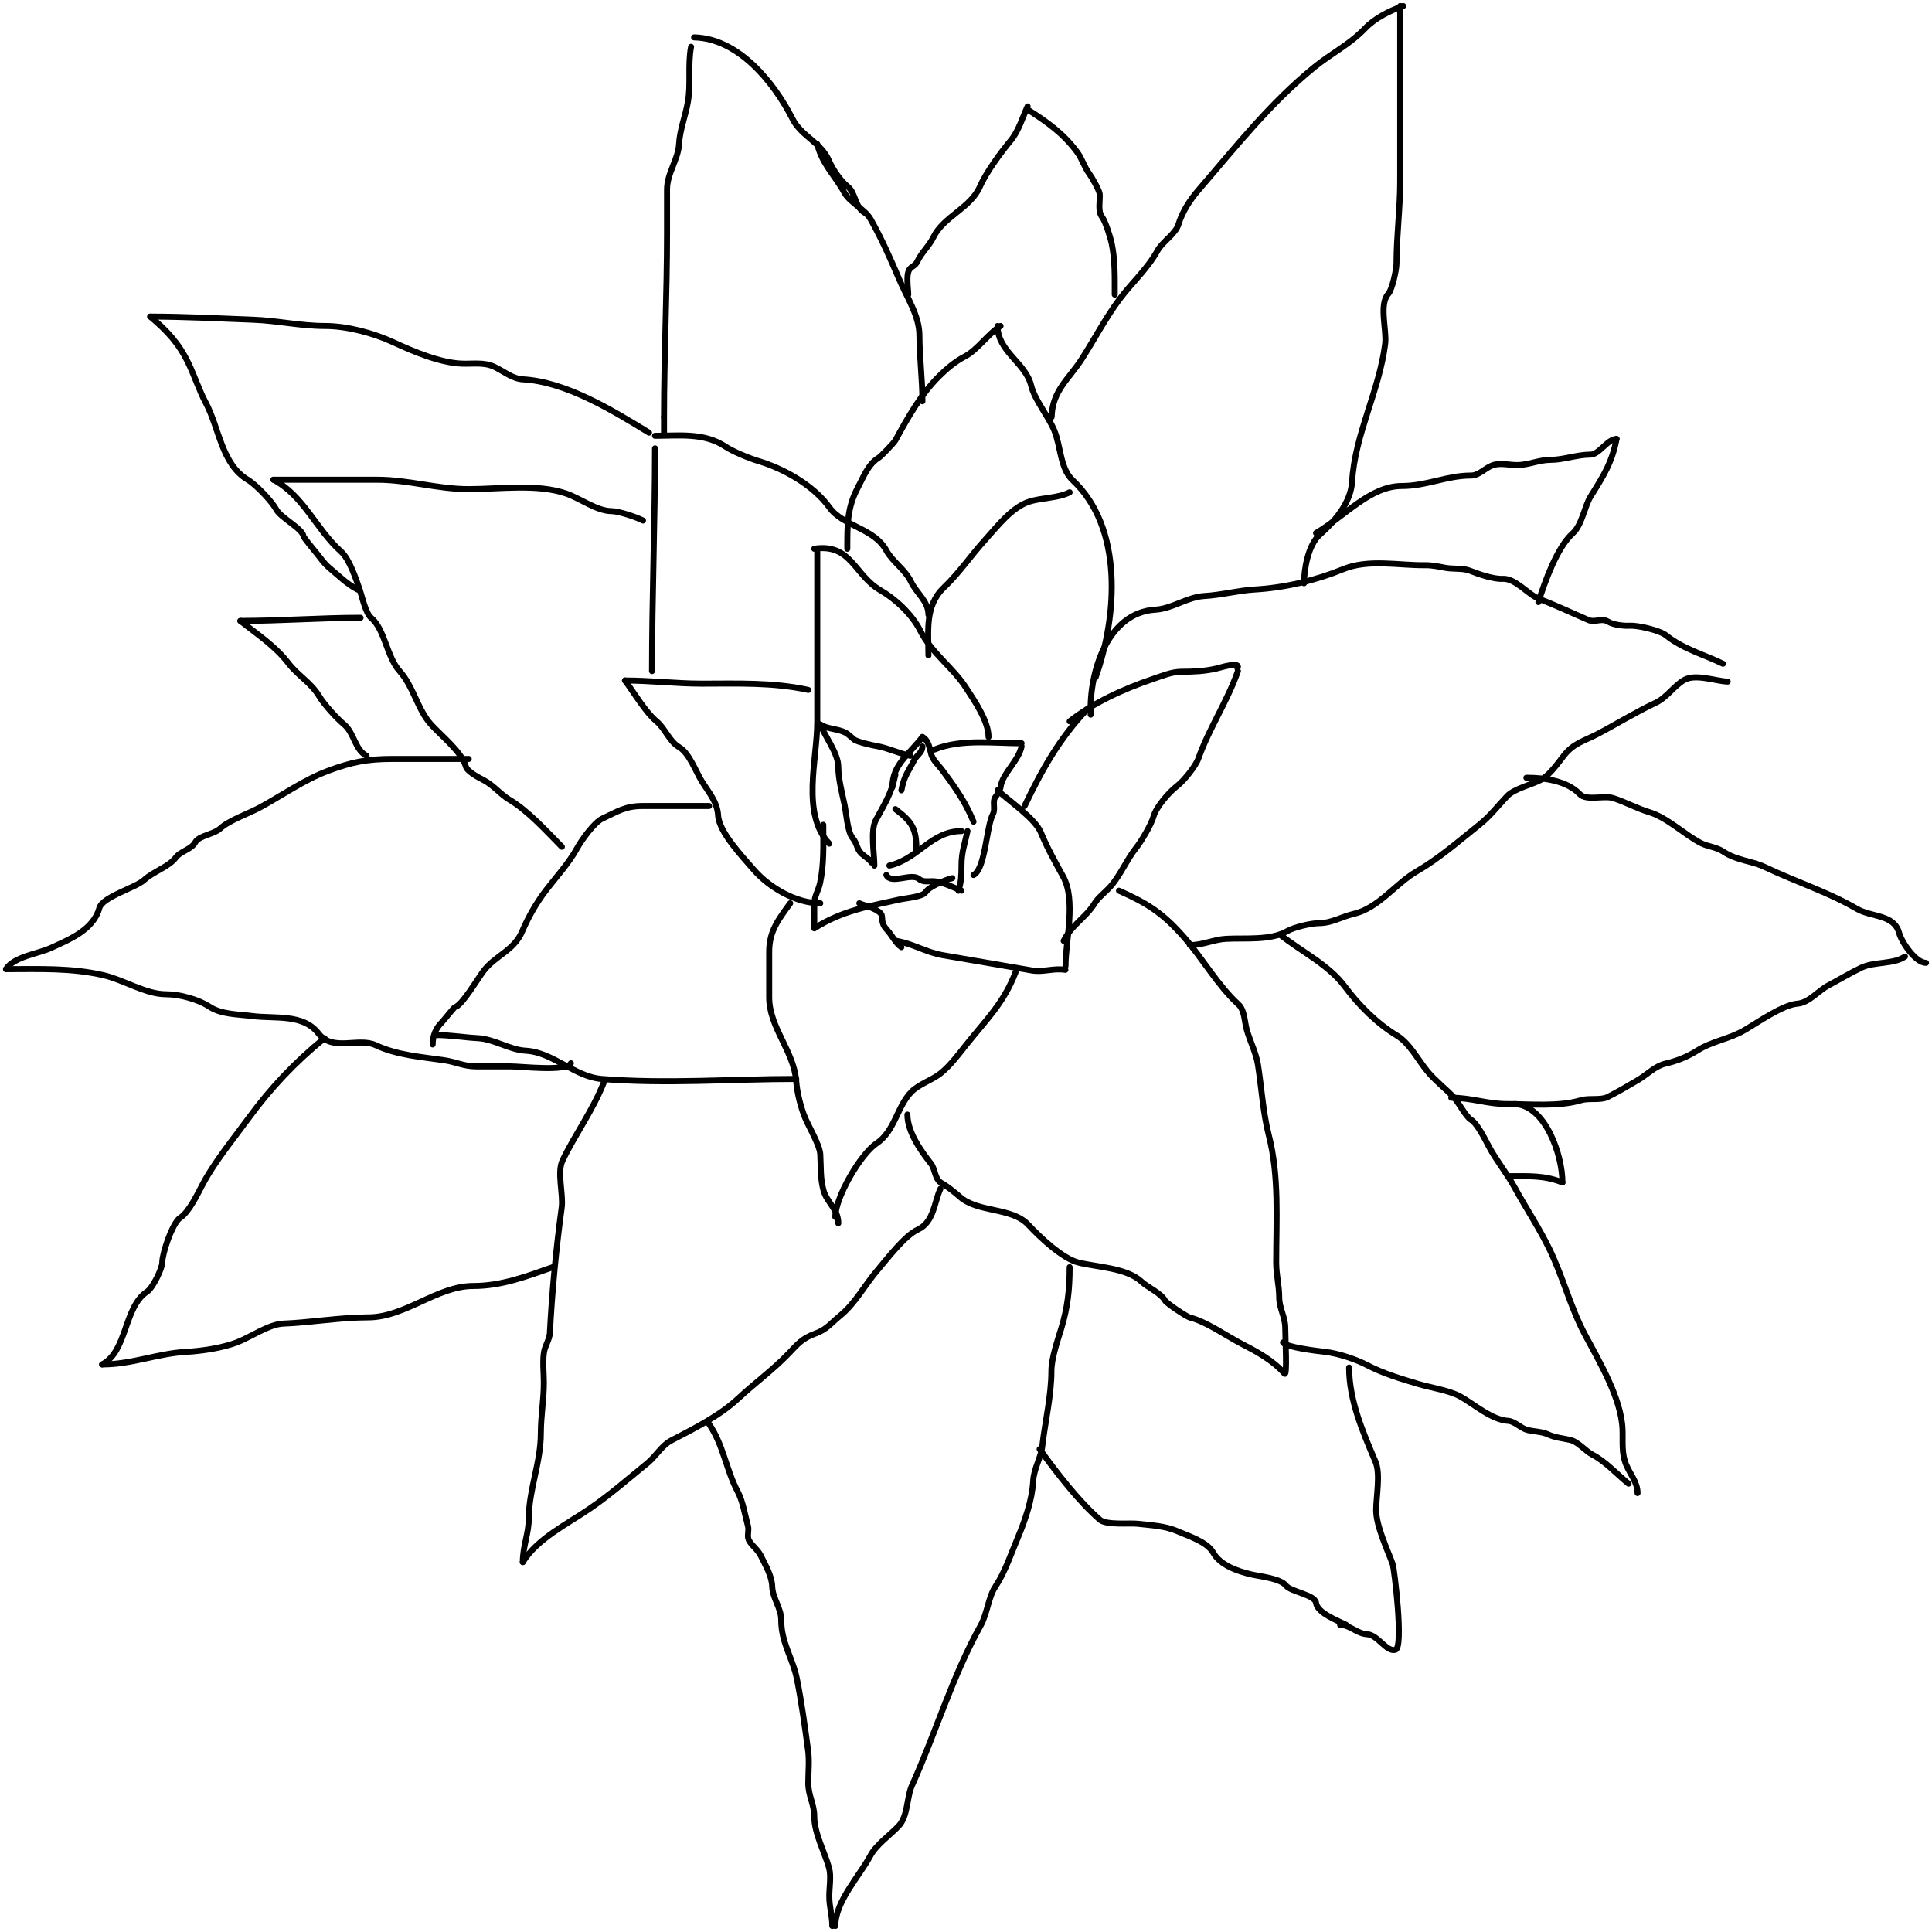 <svg width="322" height="322" viewBox="0 0 322 322" fill="none" xmlns="http://www.w3.org/2000/svg">
<path d="M115.178 7.797C114.605 10.866 115.174 13.969 114.65 16.977C114.225 19.415 113.303 21.614 113.175 24.006C113.037 26.599 111.172 28.849 111.172 31.588C111.172 34.028 111.172 36.468 111.172 38.908C111.172 48.893 110.671 59.336 110.671 69.497" stroke="black" stroke-linecap="round"/>
<path d="M110.671 69.497V72.111" stroke="black" stroke-linecap="round"/>
<path d="M115.679 6.229C123.109 6.387 129.021 13.763 132.094 19.823C133.567 22.729 136.862 23.706 138.214 26.882C138.778 28.206 140.125 30.187 141.247 31.065C142.688 32.194 142.39 34.552 144.224 35.51" stroke="black" stroke-linecap="round"/>
<path d="M136.211 24.006C136.978 27.288 139.19 29.289 140.718 32.082C141.66 33.802 144.159 34.861 145.114 36.556C146.943 39.803 148.415 43.135 149.844 46.49C151.144 49.546 153.238 52.656 153.238 55.902C153.238 59.477 153.739 63.172 153.739 66.882" stroke="black" stroke-linecap="round"/>
<path d="M151.376 49.105C151.376 48.151 150.908 45.608 151.675 44.78C152.067 44.356 152.598 44.204 152.869 43.618C153.576 42.091 154.848 41.007 155.557 39.551C157.249 36.077 161.741 34.703 163.322 31.094C164.37 28.703 166.848 25.347 168.459 23.413C169.77 21.838 170.443 19.51 171.266 17.732" stroke="black" stroke-linecap="round"/>
<path d="M171.266 18.255C174.529 20.332 177.188 22.208 179.501 25.314C180.381 26.495 180.678 27.79 181.56 28.974C181.95 29.498 183.249 31.741 183.285 32.373C183.354 33.599 182.94 35.19 183.674 36.149C184.229 36.873 185.057 39.524 185.26 40.477C185.863 43.307 185.789 46.144 185.789 49.105" stroke="black" stroke-linecap="round"/>
<path d="M175.272 69.497C175.375 65.09 178.21 63.11 180.308 59.824C182.333 56.652 184.281 52.959 186.568 49.889C188.632 47.118 191.189 44.889 192.911 41.784C193.787 40.205 195.89 39.068 196.416 37.369C197.067 35.27 198.316 33.338 199.699 31.733C205.913 24.525 211.692 17.175 219.091 11.167C221.916 8.873 224.95 7.403 227.465 4.776C229.158 3.009 231.588 1.792 233.864 1" stroke="black" stroke-linecap="round"/>
<path d="M233.363 1C233.363 10.748 233.363 20.497 233.363 30.245C233.363 34.859 232.747 39.363 232.747 43.942C232.747 44.903 232.048 48.24 231.377 48.983C229.794 50.739 231.147 55.043 230.864 57.304C229.882 65.14 225.819 72.372 225.351 80.263C225.145 83.733 222.542 86.823 219.94 89.131C218.015 90.839 217.338 94.896 217.338 97.209" stroke="black" stroke-linecap="round"/>
<path d="M181.776 119.109C181.514 111.761 184.701 102.066 192.55 101.614C195.377 101.451 197.872 99.499 200.727 99.334C203.598 99.169 206.378 98.406 209.146 98.246C214.171 97.956 219.356 96.712 223.889 94.851C228.086 93.129 233.229 94.261 237.524 94.199C238.656 94.183 239.792 94.426 240.92 94.639C242.103 94.863 243.887 94.669 244.974 95.109C246.402 95.686 248.967 96.552 250.418 96.469C252.601 96.343 254.639 99.102 256.627 99.861C259.359 100.904 262.079 102.196 264.75 103.343C265.785 103.788 266.973 102.963 267.986 103.592C268.896 104.156 270.634 104.343 271.664 104.284C272.916 104.211 276.597 105.029 277.658 105.88C280.527 108.18 284.087 109.12 287.161 110.622" stroke="black" stroke-linecap="round"/>
<path d="M287.948 113.598C286.017 113.548 282.594 112.23 280.687 113.336C278.966 114.334 277.774 116.286 275.93 117.141C272.696 118.642 269.336 120.729 266.192 122.37C264.023 123.502 262.276 123.847 260.656 125.914C259.681 127.158 258.276 129.162 256.9 129.923C255.339 130.786 252.426 131.399 251.197 132.682C249.661 134.286 248.392 135.985 246.634 137.388C243.154 140.167 239.886 143.046 236.117 145.232C232.532 147.311 229.794 151.347 225.601 152.319C223.64 152.774 221.929 153.859 219.842 153.859C218.561 153.859 215.678 154.531 214.584 155.166C211.75 156.81 207.465 156.291 204.318 156.473C202.26 156.593 200.484 157.519 198.308 157.519" stroke="black" stroke-linecap="round"/>
<path d="M186.501 148.451C191.168 150.526 193.754 152.123 197.333 156.201C200.422 159.721 202.969 164.266 206.401 167.394C207.431 168.333 207.398 170.152 207.773 171.54C208.294 173.471 209.331 175.424 209.648 177.408C210.272 181.319 210.487 185.381 211.467 189.208C213.224 196.072 212.699 203.237 212.699 210.448C212.699 212.438 213.202 214.33 213.202 216.188C213.202 218.105 214.21 219.439 214.21 221.354C214.21 223 214.552 229.461 214.098 228.945C212.103 226.672 209.378 225.233 206.877 223.938C204.248 222.576 201.119 220.304 198.34 219.6C197.752 219.452 194.412 217.204 194.17 216.762C193.477 215.499 191.316 214.598 190.251 213.605C187.764 211.285 182.743 211.186 179.7 210.416C177.093 209.756 173.338 206.233 171.387 204.133C168.616 201.151 162.928 202.163 159.911 199.413C159.357 198.908 157.726 197.598 157.029 197.245C155.73 196.587 155.924 194.903 155.153 193.928C153.554 191.903 151.235 188.68 151.235 185.764" stroke="black" stroke-linecap="round"/>
<path d="M169.263 162.046C167.241 167.234 164.526 169.758 161.115 174.026C159.819 175.648 158.411 177.568 156.786 178.869C155.365 180.007 153.205 180.67 151.948 181.928C149.498 184.381 149.163 188.516 146.091 190.566C143.38 192.376 139.216 199.583 139.216 202.83" stroke="black" stroke-linecap="round"/>
<path d="M131.704 150.542C129.696 153.311 128.199 155.198 128.199 158.647C128.199 161.174 128.199 163.702 128.199 166.229C128.199 171.255 132.334 175.179 132.706 180.23C132.844 182.105 133.479 184.647 134.208 186.359C134.852 187.873 136.627 190.865 136.712 192.373C136.834 194.535 136.706 196.401 137.241 198.357C137.811 200.441 139.717 201.516 139.717 203.876" stroke="black" stroke-linecap="round"/>
<path d="M118.183 134.333C114.511 134.333 110.838 134.333 107.166 134.333C104.175 134.333 102.953 135.243 100.405 136.425C99.041 137.058 96.934 139.986 96.149 141.421C94.822 143.846 92.608 146.275 91.029 148.335C89.389 150.476 88.047 152.843 87.023 155.248C85.671 158.424 82.551 159.27 80.624 161.784C79.623 163.091 77.055 167.48 75.895 167.826C75.61 167.911 73.999 170.031 73.613 170.412C72.605 171.406 72.111 172.669 72.111 174.072" stroke="black" stroke-linecap="round"/>
<path d="M132.706 179.824C121.939 179.824 111.044 180.689 100.266 179.824C95.772 179.463 92.171 175.367 87.635 175.118C84.905 174.968 82.366 173.169 79.623 173.026C77.281 172.904 75.043 172.503 72.612 172.503" stroke="black" stroke-linecap="round"/>
<path d="M93.645 141.131C91.007 138.46 88.027 135.148 84.909 133.288C83.39 132.381 82.256 130.886 80.624 130.034C79.901 129.656 77.879 128.615 77.647 127.768C76.982 125.338 73.565 122.653 71.833 120.739C69.604 118.274 68.892 114.381 66.602 111.85C64.458 109.479 64.141 104.879 61.845 102.961C60.943 102.207 60.362 99.486 59.981 98.371C59.364 96.568 58.248 93.189 56.865 91.951C52.63 88.162 50.603 82.582 45.57 79.954" stroke="black" stroke-linecap="round"/>
<path d="M45.57 79.954C51.319 79.954 57.069 79.954 62.819 79.954C68.103 79.954 72.9 81.523 78.12 81.523C83.295 81.523 89.538 80.578 94.424 82.278C96.652 83.054 99.521 85.183 101.908 85.183C103.103 85.183 106.079 86.184 107.166 86.752" stroke="black" stroke-linecap="round"/>
<path d="M109.168 74.725C109.168 87.184 108.668 99.361 108.668 111.85" stroke="black" stroke-linecap="round"/>
<path d="M109.169 72.634C113.217 72.634 117.343 72.065 120.91 74.435C122.189 75.285 124.937 76.404 126.418 76.846C130.484 78.059 135.526 80.802 138.214 84.544C140.53 87.768 145.667 87.979 147.729 91.748C148.774 93.656 150.846 94.886 151.847 96.977C152.735 98.831 154.74 100.197 154.74 102.438" stroke="black" stroke-linecap="round"/>
<path d="M154.74 109.235C154.74 105.194 154.129 100.972 157.272 97.964C159.962 95.39 161.774 92.623 164.255 89.889C166.277 87.661 168.671 84.528 171.516 83.614C173.696 82.914 176.366 83.043 178.277 82.046" stroke="black" stroke-linecap="round"/>
<path d="M182.6 112.895C186.237 102.632 187.238 87.956 178.77 80.029C176.653 78.047 176.822 74.341 175.678 71.663C174.633 69.219 172.44 66.655 171.848 64.227C170.93 60.467 166.258 58.569 166.258 54.333" stroke="black" stroke-linecap="round"/>
<path d="M166.759 54.333C164.549 55.741 162.978 58.282 160.75 59.446C159.174 60.269 157.79 61.448 156.521 62.699C153.5 65.678 151.332 69.552 149.232 73.389C149.017 73.782 146.853 76.053 146.449 76.294C144.706 77.334 143.905 79.508 142.972 81.261C141.186 84.618 141.219 87.45 141.219 91.457" stroke="black" stroke-linecap="round"/>
<path d="M178.277 120.216C182.166 117.148 187.387 114.76 192.107 113.181C193.635 112.669 195.302 111.957 196.92 111.957C198.973 111.957 200.732 111.871 202.677 111.437C203.546 111.243 206.875 110.133 206.241 111.406" stroke="black" stroke-linecap="round"/>
<path d="M206.321 111.85C204.536 116.935 201.526 121.362 199.72 126.439C199.272 127.697 197.29 130.144 196.223 130.961C194.867 132 192.712 134.439 192.238 136.132C191.881 137.408 190.209 140.24 189.378 141.278C187.799 143.25 186.738 145.863 185.099 147.724C184.233 148.707 183.027 149.592 182.459 150.522C180.955 152.98 178.584 154.142 177.275 156.817" stroke="black" stroke-linecap="round"/>
<path d="M136.211 91.98C136.211 101.431 136.211 110.881 136.211 120.332C136.211 126.573 133.481 135.666 138.214 140.608" stroke="black" stroke-linecap="round"/>
<path d="M135.71 91.457C141.907 90.533 142.342 95.827 146.728 98.371C149.259 99.84 151.989 102.37 153.349 105.052C155.288 108.876 158.766 111.192 160.972 114.58C162.41 116.788 164.756 120.205 164.756 122.83" stroke="black" stroke-linecap="round"/>
<path d="M155.742 124.922C160.161 123.121 165.537 123.876 170.264 123.876" stroke="black" stroke-linecap="round"/>
<path d="M170.264 124.399C169.751 126.841 167.026 128.963 166.759 131.196C166.697 131.71 166.172 132.485 165.869 132.881C165.378 133.522 165.925 134.854 165.507 135.641C164.367 137.782 164.262 144.787 162.252 145.837" stroke="black" stroke-linecap="round"/>
<path d="M151.736 125.967C149.819 125.577 147.993 124.672 146.255 124.37C145.497 124.238 142.864 123.681 142.332 123.237C141.338 122.407 141.217 122.12 139.995 121.755C139.043 121.471 137.593 121.352 136.712 120.739" stroke="black" stroke-linecap="round"/>
<path d="M136.712 120.739C137.528 122.793 139.717 125.592 139.717 127.797C139.717 129.781 140.333 132.13 140.746 134.072C141.046 135.482 141.248 138.678 142.109 139.678C142.873 140.564 142.748 141.481 143.612 142.293C144.141 142.79 144.974 143.221 145.225 143.745" stroke="black" stroke-linecap="round"/>
<path d="M134.709 114.987C128.807 113.697 122.941 113.941 116.931 113.941C112.776 113.941 108.423 113.418 104.161 113.418" stroke="black" stroke-linecap="round"/>
<path d="M104.161 113.418C105.682 115.451 107.549 118.654 109.419 120.216C110.873 121.43 111.549 123.572 113.175 124.515C114.872 125.499 115.976 128.599 116.931 130.15C118.07 132.001 119.558 133.643 119.685 135.902C119.844 138.719 123.786 142.822 125.583 144.907C128.249 147.999 132.74 150.542 136.712 150.542" stroke="black" stroke-linecap="round"/>
<path d="M137.213 137.471C137.213 140.776 137.356 143.985 136.684 147.144C136.388 148.535 135.71 149.281 135.71 150.804C135.71 152.111 135.71 153.418 135.71 154.725" stroke="black" stroke-linecap="round"/>
<path d="M135.835 154.648C140.362 151.801 144.663 151.085 149.923 149.917C150.868 149.707 153.805 149.481 154.28 148.682C154.813 147.784 157.671 146.593 158.722 146.36" stroke="black" stroke-linecap="round"/>
<path d="M150.233 131.719C150.688 129.287 151.357 128.676 152.348 126.723C152.839 125.754 153.739 125.447 153.739 124.399" stroke="black" stroke-linecap="round"/>
<path d="M162.252 136.948C160.866 133.542 159.048 131.041 157.022 128.32C156.404 127.492 155.481 126.713 155.213 125.735C154.924 124.678 154.773 123.37 153.739 122.83" stroke="black" stroke-linecap="round"/>
<path d="M153.739 122.83C151.584 125.71 148.731 127.367 148.731 131.196" stroke="black" stroke-linecap="round"/>
<path d="M166.258 131.719C168.399 133.685 172.527 136.429 173.496 138.789C174.5 141.235 175.853 143.673 177.182 146.078C179.382 150.058 177.587 156.724 177.587 161" stroke="black" stroke-linecap="round"/>
<path d="M149.394 156.817C152.224 157.301 154.34 158.724 157.139 159.203C159.536 159.613 161.934 160.024 164.332 160.434C166.876 160.87 169.42 161.305 171.964 161.741C173.915 162.075 175.607 161.305 177.562 161.64" stroke="black" stroke-linecap="round"/>
<path d="M108.167 72.111C102.029 68.359 94.309 63.617 87.135 63.222C85.395 63.127 83.91 61.842 82.377 61.131C80.661 60.334 78.871 60.675 77.008 60.608C73.358 60.476 68.915 58.602 65.601 57.064C62.232 55.501 57.835 54.333 54.194 54.333C50.046 54.333 46.296 53.441 42.175 53.288C36.505 53.076 30.781 52.765 25.038 52.765" stroke="black" stroke-linecap="round"/>
<path d="M25.038 52.765C27.945 55.208 29.843 57.28 31.436 60.608C32.463 62.751 33.172 65.02 34.302 67.144C36.555 71.378 36.917 77.348 41.285 79.954C42.659 80.774 45.273 83.493 46.071 84.951C46.806 86.295 50.429 88.124 50.578 89.366C50.602 89.574 52.239 91.579 52.581 91.98C53.321 92.85 53.952 93.858 54.834 94.595C56.418 95.918 57.775 97.307 59.592 98.255" stroke="black" stroke-linecap="round"/>
<path d="M60.092 102.961C53.533 102.961 46.765 103.484 40.061 103.484" stroke="black" stroke-linecap="round"/>
<path d="M40.061 103.484C42.919 105.744 45.889 107.692 48.074 110.542C49.623 112.565 51.845 113.781 53.193 116.033C54.011 117.4 56.103 119.707 57.338 120.739C59.053 122.171 59.132 124.943 61.094 125.967" stroke="black" stroke-linecap="round"/>
<path d="M78.121 126.49C73.864 126.49 69.607 126.49 65.35 126.49C61.165 126.49 58.547 127.029 54.695 128.466C50.659 129.971 47.079 132.537 43.288 134.595C41.508 135.561 38.133 136.732 36.667 138.11C35.668 139.048 33.158 139.263 32.549 140.375C31.881 141.597 30.103 141.838 29.266 142.961C28.165 144.44 25.496 145.295 24.036 146.65C22.605 147.978 17.074 149.447 16.552 151.356C15.544 155.039 11.402 156.638 8.512 157.979C6.333 158.99 2.352 159.405 1 161.523" stroke="black" stroke-linecap="round"/>
<path d="M1 161.523C6.607 161.523 11.893 161.291 17.275 162.54C20.633 163.319 24.284 165.706 27.653 165.706C29.89 165.706 33.02 166.534 34.942 167.797C36.915 169.095 39.718 169.034 42.036 169.337C45.777 169.825 50.522 168.902 53.081 172.242C55.453 175.337 59.737 172.861 62.596 174.188C66.275 175.895 70.163 176.126 74.114 176.715C75.992 176.995 77.321 177.732 79.4 177.732C81.311 177.732 83.221 177.732 85.131 177.732C86.85 177.732 94.468 178.627 95.147 177.209" stroke="black" stroke-linecap="round"/>
<path d="M54.083 173.026C49.175 177.03 45.149 181.283 41.452 186.33C38.893 189.825 35.792 193.598 33.801 197.34C32.939 198.96 31.539 201.971 30.046 202.946C28.716 203.814 27.041 208.922 27.041 210.412C27.041 211.431 25.44 214.673 24.537 215.263C20.607 217.828 21.264 225.192 17.025 227.405" stroke="black" stroke-linecap="round"/>
<path d="M17.025 227.405C22.001 227.405 26.213 225.579 31.047 225.314C33.625 225.172 37.036 224.661 39.449 223.745C41.708 222.888 44.816 220.703 47.183 220.608C51.91 220.418 56.669 219.562 61.344 219.562C67.554 219.562 72.812 214.333 78.872 214.333C83.634 214.333 87.799 212.708 92.142 211.196" stroke="black" stroke-linecap="round"/>
<path d="M100.656 180.346C98.849 185.006 95.859 189.026 93.756 193.418C92.806 195.401 93.915 199.085 93.617 201.261C92.677 208.131 92.011 215.227 91.642 222.176C91.584 223.259 90.829 224.33 90.668 225.343C90.411 226.954 90.64 228.798 90.64 230.426C90.64 233.37 90.139 235.989 90.139 238.908C90.139 243.734 88.136 248.355 88.136 252.997C88.136 255.593 87.135 257.669 87.135 260.346" stroke="black" stroke-linecap="round"/>
<path d="M87.135 260.346C89.529 256.457 94.556 253.989 98.263 251.458C101.66 249.139 104.73 246.435 107.917 243.847C109.312 242.714 110.291 240.908 111.895 240.07C115.64 238.115 119.938 235.981 123.08 233.041C125.782 230.511 128.818 228.327 131.454 225.575C132.894 224.072 133.671 223.067 135.822 222.293C137.82 221.573 138.453 220.559 139.967 219.33C142.57 217.216 144.058 214.25 146.227 211.719C147.876 209.795 150.758 205.956 152.987 204.922C155.672 203.676 155.715 200.272 156.743 198.124" stroke="black" stroke-linecap="round"/>
<path d="M219.341 88.843C224.26 85.933 228.38 81 233.649 81C237.779 81 241.112 79.257 245.175 79.257C246.482 79.257 247.496 78.028 248.724 77.563C249.98 77.087 251.528 77.514 252.812 77.514C254.775 77.514 256.448 76.643 258.433 76.643C260.589 76.643 262.838 75.771 265.076 75.771C266.514 75.771 267.935 73.157 269.419 73.157" stroke="black" stroke-linecap="round"/>
<path d="M269.42 73.157C268.68 77.116 267.173 79.431 265.135 82.685C264.077 84.374 263.679 87.486 262.13 88.872C259.481 91.243 257.47 96.993 256.399 100.346" stroke="black" stroke-linecap="round"/>
<path d="M254.396 129.627C257.363 129.627 261.127 130.09 263.299 132.358C264.42 133.529 267.351 132.524 268.891 133.026C270.966 133.703 272.907 134.776 274.928 135.379C277.82 136.242 280.724 139.073 283.441 140.492C284.648 141.122 286.022 141.144 287.225 141.944C289.494 143.452 291.885 143.44 294.18 144.529C299.453 147.032 304.554 148.614 309.482 151.472C311.966 152.913 315.667 152.359 316.521 155.481C316.957 157.074 319.278 160.477 321 160.477" stroke="black" stroke-linecap="round"/>
<path d="M213.332 155.771C216.95 158.634 221.44 160.792 224.126 164.399C226.498 167.583 229.525 170.602 232.862 172.619C234.908 173.856 236.388 176.706 237.898 178.545C239.153 180.074 240.886 181.404 242.266 182.845C243.104 183.72 244.292 186.104 245.159 186.621C246.233 187.262 247.546 189.956 248.136 191.065C249.422 193.481 251.099 195.47 252.393 197.834C254.298 201.315 256.612 204.786 258.291 208.291C260.556 213.022 261.757 217.92 264.161 222.438C266.518 226.867 270.237 233.086 270.421 238.269C270.493 240.298 270.231 242.253 271.033 244.137C271.708 245.722 272.925 247.079 272.925 248.843" stroke="black" stroke-linecap="round"/>
<path d="M241.876 182.961C245.338 182.961 247.842 184.007 251.141 184.007C255.067 184.007 259.76 184.49 263.521 183.367C264.817 182.981 266.773 183.411 267.917 182.845C269.563 182.03 271.341 180.973 272.953 180.027C274.592 179.064 275.809 177.673 277.682 177.238C279.472 176.823 281.229 176.132 282.829 175.118C285.406 173.484 288.129 173.212 290.703 171.719C292.935 170.424 297.135 167.463 299.578 167.275C301.493 167.126 303.016 165.148 304.697 164.253C306.552 163.266 308.374 162.157 310.261 161.261C312.373 160.259 315.619 160.737 317.495 159.431" stroke="black" stroke-linecap="round"/>
<path d="M252.393 184.007C257.548 184.141 260.405 192.488 260.405 197.078" stroke="black" stroke-linecap="round"/>
<path d="M260.405 197.078C257.368 195.841 254.592 196.033 251.391 196.033" stroke="black" stroke-linecap="round"/>
<path d="M271.423 247.275C269.371 245.601 267.61 243.6 265.413 242.452C264.173 241.805 263.067 240.311 261.657 239.983C260.309 239.671 259.229 239.641 257.901 239.025C257.054 238.632 255.58 238.573 254.646 238.357C253.537 238.099 252.43 236.877 251.391 236.817C248.594 236.655 245.678 234.021 243.379 232.75C241.524 231.725 238.499 231.294 236.368 230.659C233.487 229.799 230.543 228.925 227.854 227.521C225.918 226.511 222.954 225.546 220.843 225.314C219.627 225.18 214.207 224.527 213.833 223.745" stroke="black" stroke-linecap="round"/>
<path d="M178.277 211.196C178.277 214.908 177.939 217.94 176.868 221.442C176.255 223.447 175.233 226.412 175.233 228.52C175.233 232.635 174.146 237.162 173.712 241.046C173.493 242.997 172.304 244.692 172.19 246.909C172.035 249.908 170.827 253.461 169.653 256.237C168.504 258.953 167.504 262.027 165.877 264.469C164.748 266.164 164.516 268.997 163.453 270.895C158.774 279.254 155.975 288.753 152.011 297.547C151.081 299.61 151.366 302.667 149.756 304.358C148.295 305.893 146.048 307.439 145.05 309.303C143.193 312.771 139.216 316.915 139.216 321" stroke="black" stroke-linecap="round"/>
<path d="M118.183 237.34C120.608 240.926 121.022 244.977 122.941 248.582C123.833 250.26 124.183 252.6 124.665 254.362C124.864 255.087 124.455 255.996 124.805 256.686C125.27 257.604 126.303 258.247 126.808 259.301C127.569 260.89 128.632 262.592 128.7 264.413C128.774 266.436 130.202 267.961 130.202 270.02C130.202 273.806 132.127 276.366 132.817 279.809C133.611 283.771 134.138 287.752 134.681 291.719C134.922 293.478 134.709 295.427 134.709 297.209C134.709 299.23 135.71 300.75 135.71 302.699C135.71 305.613 137.451 308.669 138.187 311.356C138.553 312.696 138.214 314.636 138.214 316.033C138.214 317.889 138.715 319.209 138.715 321" stroke="black" stroke-linecap="round"/>
<path d="M173.269 241.523C176.177 245.531 179.72 250.161 183.313 253.288C184.394 254.229 188.323 253.811 189.572 253.956C191.914 254.227 194.16 254.291 196.305 255.234C197.987 255.973 201.169 256.942 202.203 258.778C203.408 260.916 206.354 261.894 208.574 262.409C209.948 262.728 213.409 263.062 214.333 264.268C215.125 265.302 219.18 265.797 219.341 267.144C219.548 268.869 223.109 270.157 224.349 270.804" stroke="black" stroke-linecap="round"/>
<path d="M224.85 227.928C224.85 233.376 227.146 238.682 229.246 243.614C230.114 245.655 229.357 249.449 229.357 251.69C229.357 254.307 231.18 258.138 232.111 260.666C232.373 261.377 233.973 274.543 232.584 274.958C231.082 275.406 229.658 272.477 227.854 272.373C226.182 272.276 224.963 270.804 223.347 270.804" stroke="black" stroke-linecap="round"/>
<path d="M143.222 150.542C143.821 150.86 146.947 151.587 146.997 152.739C147.043 153.799 147.18 154.255 147.806 154.935C148.67 155.872 149.267 157.207 150.233 157.863" stroke="black" stroke-linecap="round"/>
<path d="M149.232 129.105C148.538 132.405 147.398 134.015 145.977 136.686C145.035 138.456 145.726 142.246 145.726 144.268" stroke="black" stroke-linecap="round"/>
<path d="M148.23 144.268C153.073 143.158 155.175 138.516 160.249 138.516" stroke="black" stroke-linecap="round"/>
<path d="M160.249 148.451C159.111 147.987 156.934 146.956 155.742 146.882C154.777 146.823 153.881 147.106 153.127 146.476C151.886 145.44 148.508 147.462 147.729 145.837" stroke="black" stroke-linecap="round"/>
<path d="M161.25 138.516C160.775 140.724 160.249 142.018 160.249 144.268C160.249 145.812 160.209 147.008 159.748 148.451" stroke="black" stroke-linecap="round"/>
<path d="M149.232 134.856C152.022 136.975 152.737 138.091 152.737 141.654" stroke="black" stroke-linecap="round"/>
<path d="M181.282 118.124C176.513 123.103 173.636 128.339 170.765 134.333" stroke="black" stroke-linecap="round"/>
</svg>
